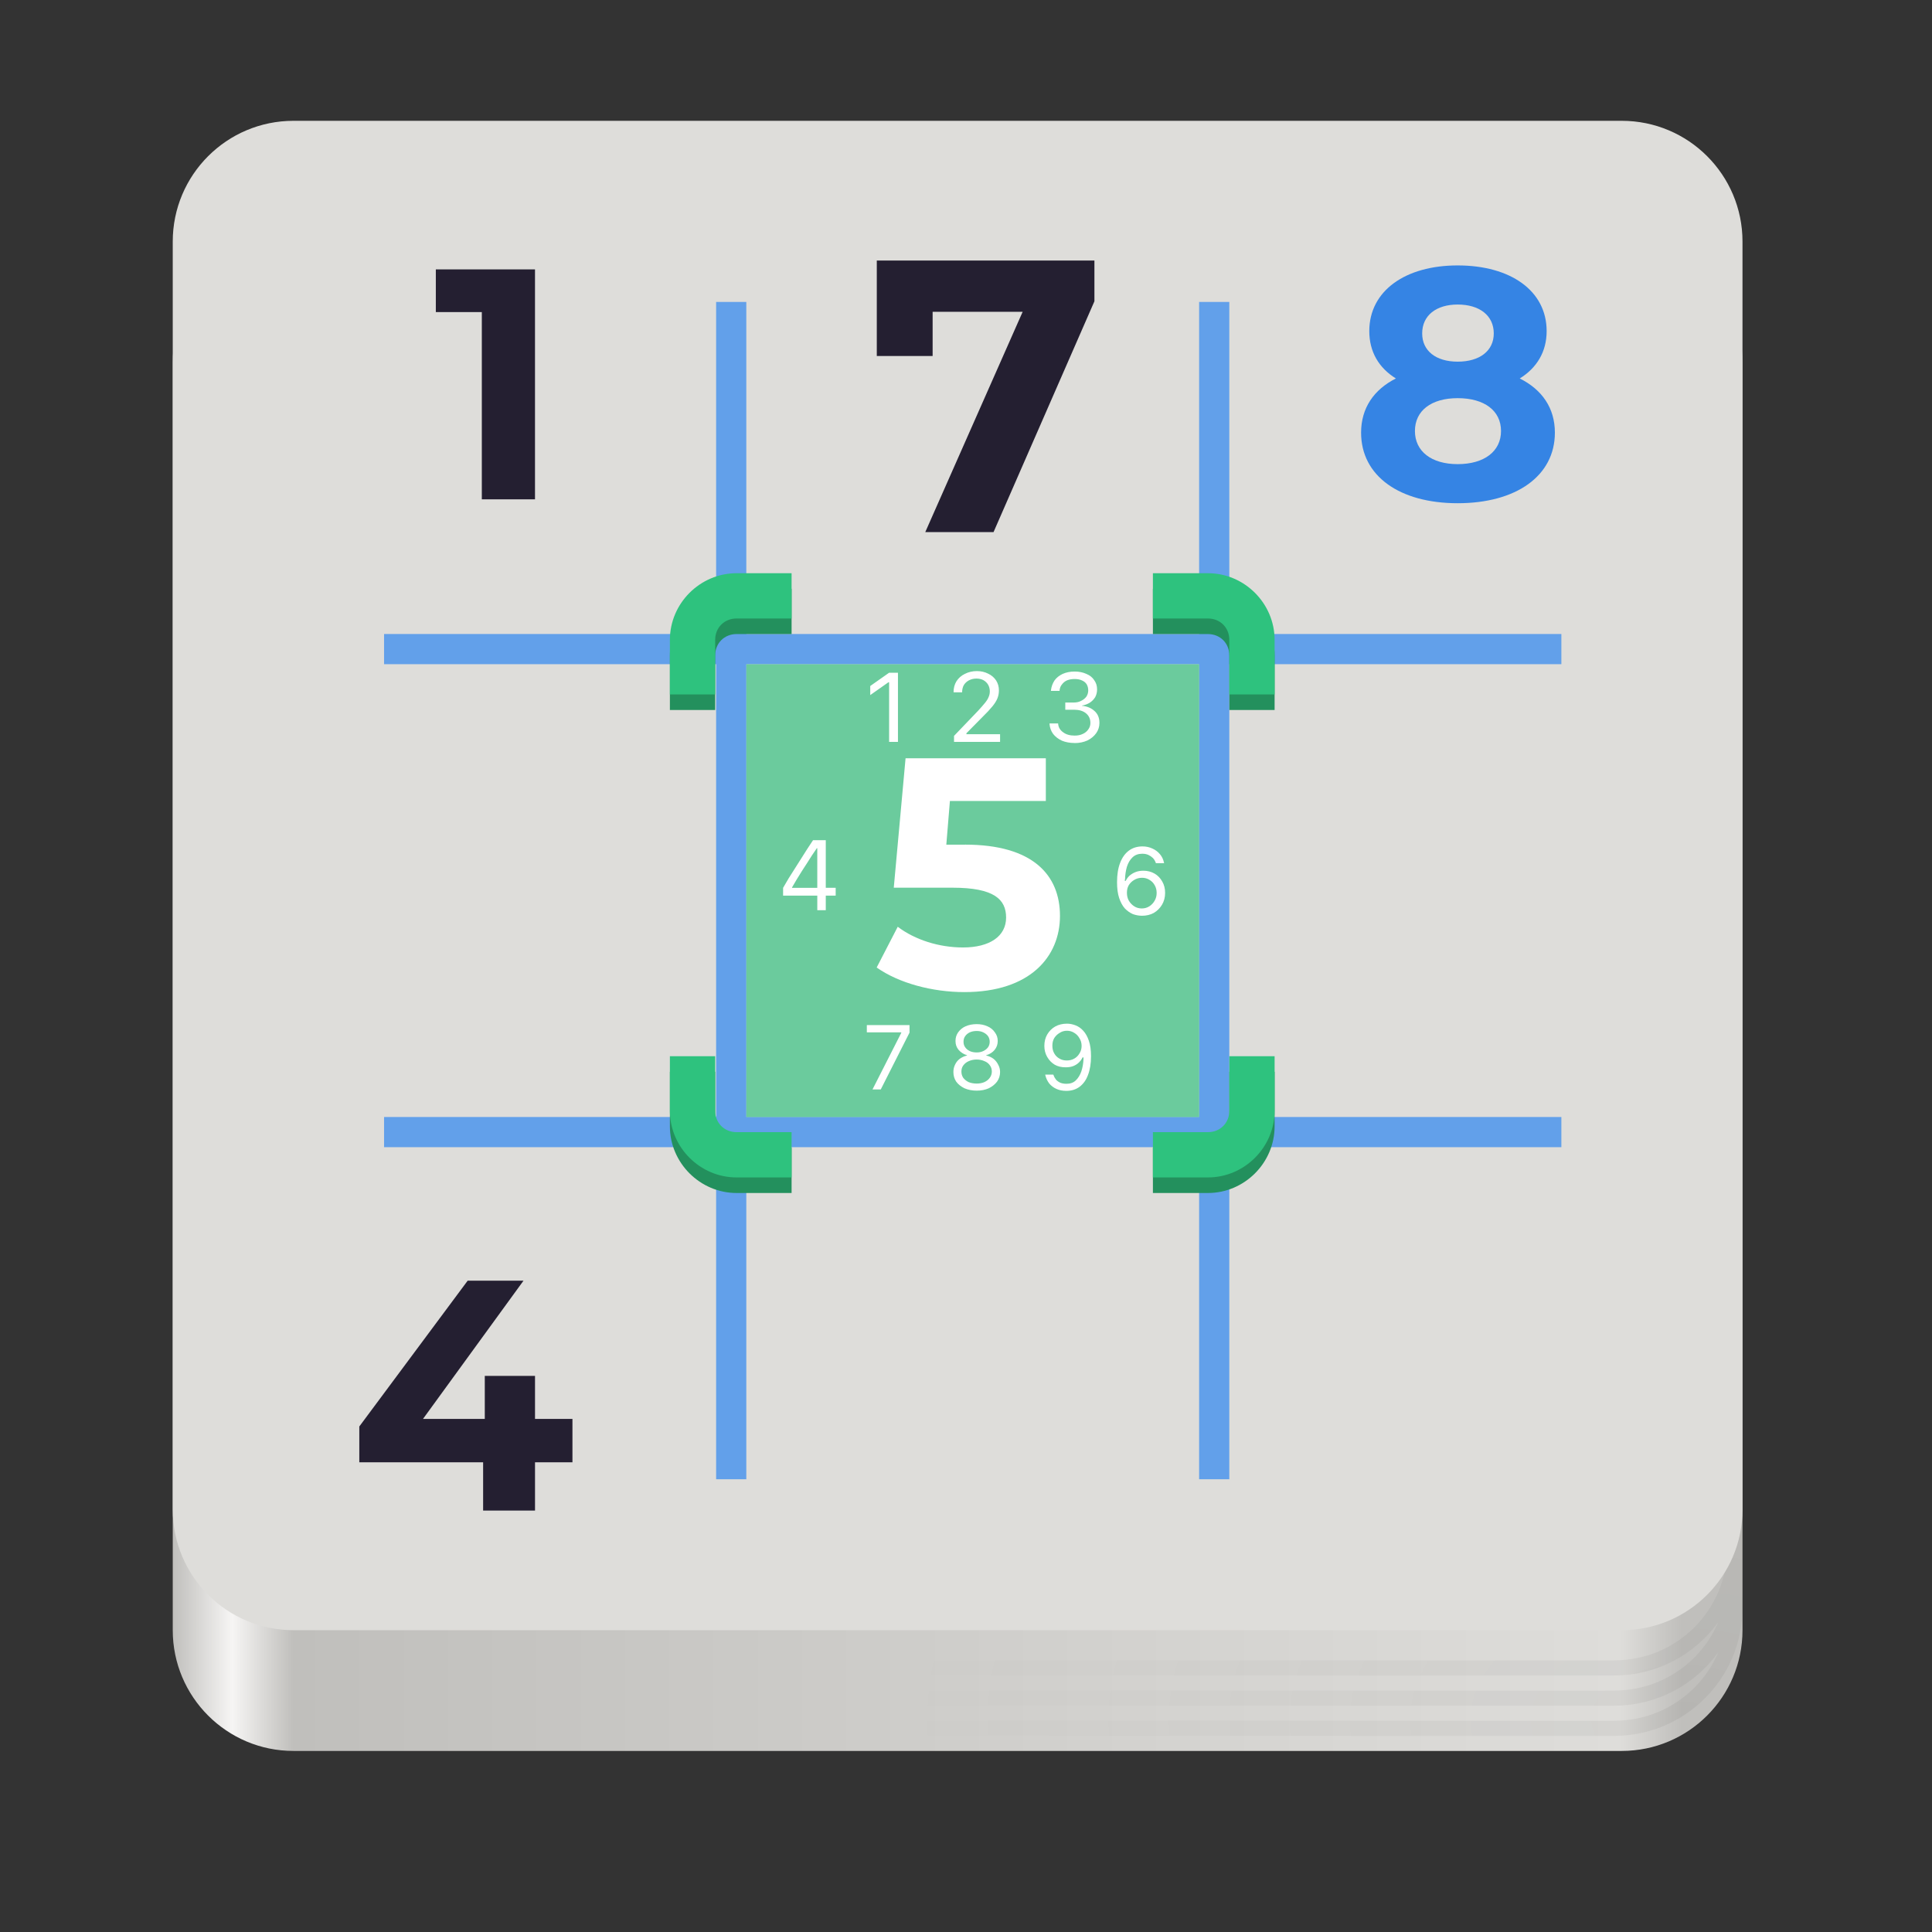 <?xml version="1.0" encoding="UTF-8"?>
<svg height="128px" viewBox="0 0 128 128" width="128px" xmlns="http://www.w3.org/2000/svg" xmlns:xlink="http://www.w3.org/1999/xlink">
    <rect x="0" y="0" width="128" height="128" fill="#333333" stroke="none"/>
    <linearGradient id="a" gradientTransform="matrix(0.232 0 0 0.329 -9.123 263.832)" gradientUnits="userSpaceOnUse" x1="88.596" x2="536.596" y1="-449.394" y2="-449.394">
        <stop offset="0" stop-color="#c0bfbc"/>
        <stop offset="0.038" stop-color="#f6f5f4"/>
        <stop offset="0.077" stop-color="#c0bfbc"/>
        <stop offset="0.923" stop-color="#deddda"/>
        <stop offset="0.962" stop-color="#c0bfbc"/>
        <stop offset="1" stop-color="#c0bfbc"/>
    </linearGradient>
    <radialGradient id="b" cx="-256" cy="311.78" gradientTransform="matrix(1 0 0 0.607 367.444 -75.306)" gradientUnits="userSpaceOnUse" r="52.002">
        <stop offset="0" stop-opacity="0.051"/>
        <stop offset="1" stop-opacity="0"/>
    </radialGradient>
    <path d="m 19.445 16.004 h 88 c 4.418 0 8 3.582 8 8 v 84 c 0 4.418 -3.582 8 -8 8 h -88 c -4.418 0 -8 -3.582 -8 -8 v -84 c 0 -4.418 3.582 -8 8 -8 z m 0 0" fill="url(#a)"/>
    <path d="m 19.941 47.852 c -4.699 0 -8.5 3.801 -8.5 8.5 v 50.152 c 0 4.699 3.801 8.5 8.5 8.5 h 87.004 c 4.699 0 8.5 -3.801 8.5 -8.5 v -50.152 c 0 -4.699 -3.801 -8.5 -8.5 -8.5 z m 0 1 h 87.004 c 3.109 0 5.762 1.863 6.898 4.543 c -1.539 -2.145 -4.051 -3.543 -6.898 -3.543 h -87.004 c -2.848 0 -5.359 1.398 -6.902 3.543 c 1.141 -2.68 3.793 -4.543 6.902 -4.543 z m 0 2 h 87.004 c 3.109 0 5.762 1.863 6.898 4.543 c -1.539 -2.145 -4.051 -3.543 -6.898 -3.543 h -87.004 c -2.848 0 -5.359 1.398 -6.902 3.543 c 1.141 -2.68 3.793 -4.543 6.902 -4.543 z m 0 2 h 87.004 c 4.164 0 7.5 3.336 7.5 7.5 v 42.152 c 0 4.164 -3.336 7.5 -7.5 7.5 h -87.004 c -4.164 0 -7.5 -3.336 -7.5 -7.5 v -42.152 c 0 -4.164 3.336 -7.5 7.5 -7.5 z m -6.902 54.609 c 1.543 2.145 4.055 3.543 6.902 3.543 h 87.004 c 2.848 0 5.359 -1.398 6.898 -3.543 c -1.137 2.68 -3.789 4.543 -6.898 4.543 h -87.004 c -3.109 0 -5.762 -1.863 -6.902 -4.543 z m 0 2 c 1.543 2.145 4.055 3.543 6.902 3.543 h 87.004 c 2.848 0 5.359 -1.398 6.898 -3.543 c -1.137 2.68 -3.789 4.543 -6.898 4.543 h -87.004 c -3.109 0 -5.762 -1.863 -6.902 -4.543 z m 0 0" fill="url(#b)"/>
    <path d="m 19.445 8.004 h 88 c 4.418 0 8 3.582 8 8 v 84 c 0 4.418 -3.582 8 -8 8 h -88 c -4.418 0 -8 -3.582 -8 -8 v -84 c 0 -4.418 3.582 -8 8 -8 z m 0 0" fill="#deddda"/>
    <g fill="#62a0ea">
        <path d="m 25.445 42.004 h 78 v 2 h -78 z m 0 0"/>
        <path d="m 25.445 74.004 h 78 v 2 h -78 z m 0 0"/>
        <path d="m 49.445 20.004 v 78 h -2 v -78 z m 0 0"/>
        <path d="m 81.445 20.004 v 78 h -2 v -78 z m 0 0"/>
    </g>
    <path d="m 49.445 44.008 h 30 v 30 h -30 z m 0 0" fill="#2ec27e" fill-opacity="0.655"/>
    <path d="m 58.09 17.262 v 6.324 h 3.699 v -2.93 h 5.965 l -6.453 14.598 h 4.523 l 6.684 -15.293 v -2.699 z m 0 0" fill="#241f31"/>
    <path d="m 100.688 25.074 c 1.129 -0.699 1.781 -1.766 1.781 -3.137 c 0 -2.676 -2.391 -4.352 -5.895 -4.352 c -3.461 0 -5.855 1.676 -5.855 4.352 c 0 1.371 0.633 2.438 1.762 3.137 c -1.457 0.738 -2.305 1.957 -2.305 3.59 c 0 2.871 2.547 4.676 6.398 4.676 c 3.871 0 6.441 -1.805 6.441 -4.676 c 0 -1.633 -0.852 -2.852 -2.328 -3.59 z m -4.113 -4.898 c 1.434 0 2.391 0.719 2.391 1.914 c 0 1.156 -0.934 1.871 -2.391 1.871 c -1.438 0 -2.352 -0.715 -2.352 -1.871 c 0 -1.195 0.938 -1.914 2.352 -1.914 z m 0 10.574 c -1.742 0 -2.832 -0.848 -2.832 -2.195 c 0 -1.352 1.09 -2.176 2.832 -2.176 c 1.762 0 2.871 0.824 2.871 2.176 c 0 1.348 -1.109 2.195 -2.871 2.195 z m 0 0" fill="#3584e4"/>
    <path d="m 28.875 17.848 v 2.828 h 3.047 v 12.406 h 3.523 v -15.234 z m 0 0" fill="#241f31"/>
    <path d="m 37.926 94.008 h -2.48 v -2.852 h -3.328 v 2.852 h -4.094 l 6.66 -9.16 h -3.699 l -7.18 9.66 v 2.371 h 8.203 v 3.199 h 3.438 v -3.199 h 2.48 z m 0 0" fill="#241f31"/>
    <path d="m 52.445 79.039 v -3 h -3.645 c -0.812 0 -1.418 -0.605 -1.418 -1.418 v -3.613 h -3 v 3.613 c 0 2.422 1.996 4.418 4.418 4.418 z m 23.938 0 v -3 h 3.645 c 0.812 0 1.418 -0.605 1.418 -1.418 v -3.613 h 3 v 3.613 c 0 2.422 -1.996 4.418 -4.418 4.418 z m -23.938 -40.031 v 3 h -3.645 c -0.812 0 -1.418 0.605 -1.418 1.418 v 3.613 h -3 v -3.613 c 0 -2.422 1.996 -4.418 4.418 -4.418 z m 23.938 0 v 3 h 3.645 c 0.812 0 1.418 0.605 1.418 1.418 v 3.613 h 3 v -3.613 c 0 -2.422 -1.996 -4.418 -4.418 -4.418 z m 0 0" fill="#23905d"/>
    <path d="m 63.938 55.961 h -1.242 l 0.238 -2.895 h 6.355 v -2.828 h -9.293 l -0.781 8.574 h 3.895 c 2.762 0 3.547 0.781 3.547 1.98 c 0 1.238 -1.09 1.98 -2.852 1.98 c -1.586 0 -3.176 -0.5 -4.328 -1.371 l -1.395 2.699 c 1.48 1.043 3.699 1.629 5.812 1.629 c 4.352 0 6.332 -2.348 6.332 -5.047 c 0 -2.699 -1.785 -4.723 -6.289 -4.723 z m 0 0" fill="#ffffff"/>
    <path d="m 52.445 78.008 v -3 h -3.645 c -0.812 0 -1.418 -0.605 -1.418 -1.418 v -3.613 h -3 v 3.613 c 0 2.422 1.996 4.418 4.418 4.418 z m 23.938 0 v -3 h 3.645 c 0.812 0 1.418 -0.605 1.418 -1.418 v -3.613 h 3 v 3.613 c 0 2.422 -1.996 4.418 -4.418 4.418 z m -23.938 -40.031 v 3 h -3.645 c -0.812 0 -1.418 0.605 -1.418 1.418 v 3.613 h -3 v -3.613 c 0 -2.422 1.996 -4.418 4.418 -4.418 z m 23.938 0 v 3 h 3.645 c 0.812 0 1.418 0.605 1.418 1.418 v 3.613 h 3 v -3.613 c 0 -2.422 -1.996 -4.418 -4.418 -4.418 z m 0 0" fill="#2ec27e"/>
    <path d="m 58.906 49.152 h 0.586 v -4.582 h -0.586 l -1.25 0.879 v 0.602 l 1.203 -0.848 h 0.047 z m 4.301 0 h 3.051 v -0.508 h -2.371 l 0.141 0.094 v -0.266 l -0.156 0.266 l 1.219 -1.234 c 0.285 -0.277 0.504 -0.516 0.664 -0.711 c 0.156 -0.191 0.27 -0.375 0.332 -0.539 c 0.062 -0.164 0.094 -0.332 0.094 -0.512 c 0 -0.246 -0.062 -0.465 -0.188 -0.664 c -0.129 -0.191 -0.301 -0.34 -0.523 -0.445 c -0.223 -0.113 -0.473 -0.172 -0.742 -0.172 c -0.297 0 -0.566 0.062 -0.809 0.188 c -0.234 0.113 -0.418 0.277 -0.555 0.492 c -0.125 0.211 -0.188 0.445 -0.188 0.711 l 0.016 0.016 h 0.551 v -0.016 c 0 -0.172 0.039 -0.328 0.113 -0.465 c 0.082 -0.129 0.191 -0.234 0.332 -0.309 c 0.145 -0.078 0.316 -0.121 0.504 -0.121 c 0.18 0 0.336 0.039 0.461 0.105 c 0.133 0.074 0.242 0.18 0.316 0.309 c 0.07 0.125 0.109 0.273 0.109 0.434 c 0 0.137 -0.027 0.258 -0.078 0.371 c -0.043 0.117 -0.121 0.242 -0.238 0.387 c -0.105 0.133 -0.262 0.309 -0.457 0.523 l -1.598 1.668 z m 7.988 0.078 c 0.316 0 0.594 -0.059 0.84 -0.168 c 0.254 -0.125 0.445 -0.285 0.586 -0.48 c 0.145 -0.203 0.219 -0.43 0.219 -0.68 v -0.016 c 0 -0.328 -0.109 -0.59 -0.332 -0.785 c -0.211 -0.191 -0.484 -0.309 -0.82 -0.34 v -0.016 c 0.188 -0.031 0.355 -0.094 0.504 -0.184 c 0.16 -0.102 0.277 -0.227 0.367 -0.371 c 0.082 -0.156 0.125 -0.324 0.125 -0.508 v -0.016 c 0 -0.227 -0.062 -0.426 -0.191 -0.605 c -0.117 -0.184 -0.293 -0.32 -0.52 -0.414 c -0.223 -0.102 -0.484 -0.156 -0.777 -0.156 c -0.297 0 -0.562 0.055 -0.789 0.156 c -0.223 0.105 -0.406 0.246 -0.539 0.43 c -0.125 0.188 -0.207 0.402 -0.238 0.648 v 0.047 h 0.57 v -0.047 c 0.02 -0.152 0.07 -0.281 0.16 -0.383 c 0.082 -0.113 0.191 -0.203 0.332 -0.266 c 0.145 -0.059 0.316 -0.09 0.504 -0.09 c 0.191 0 0.348 0.031 0.477 0.09 c 0.133 0.055 0.242 0.137 0.316 0.25 c 0.07 0.113 0.109 0.254 0.109 0.414 c 0 0.156 -0.043 0.293 -0.125 0.418 c -0.09 0.117 -0.203 0.207 -0.348 0.277 c -0.141 0.074 -0.301 0.109 -0.492 0.109 h -0.555 v 0.477 h 0.586 c 0.324 0 0.586 0.078 0.777 0.23 c 0.195 0.156 0.301 0.371 0.301 0.648 c 0 0.168 -0.051 0.309 -0.145 0.434 c -0.086 0.125 -0.207 0.223 -0.363 0.293 c -0.152 0.074 -0.328 0.109 -0.539 0.109 c -0.309 0 -0.562 -0.07 -0.758 -0.219 c -0.203 -0.141 -0.312 -0.328 -0.332 -0.555 v -0.031 h -0.57 v 0.047 c 0.02 0.238 0.098 0.457 0.238 0.648 c 0.145 0.184 0.34 0.336 0.586 0.449 c 0.238 0.098 0.52 0.152 0.836 0.152 z m -14.086 -6.285" fill="#ffffff"/>
    <path d="m 54.148 60.305 h 0.562 v -0.969 h 0.656 v -0.516 h -0.656 v -3.156 h -0.844 c -0.125 0.188 -0.258 0.387 -0.391 0.594 c -0.137 0.211 -0.273 0.422 -0.406 0.641 c -0.137 0.211 -0.273 0.422 -0.406 0.641 c -0.137 0.211 -0.273 0.422 -0.406 0.641 c -0.125 0.211 -0.25 0.422 -0.375 0.641 v 0.516 h 2.266 z m -1.672 -1.484 v -0.031 c 0.102 -0.176 0.207 -0.352 0.312 -0.531 c 0.113 -0.176 0.223 -0.352 0.328 -0.531 c 0.113 -0.176 0.227 -0.352 0.344 -0.531 c 0.113 -0.176 0.223 -0.348 0.328 -0.516 c 0.113 -0.164 0.223 -0.328 0.328 -0.484 h 0.031 v 2.625 z m -1.086 -4.785" fill="#ffffff"/>
    <path d="m 57.805 72.18 h 0.547 l 1.906 -3.766 v -0.5 h -2.828 v 0.484 h 2.281 v 0.031 z m 6.906 0.078 c 0.301 0 0.566 -0.055 0.797 -0.156 c 0.227 -0.113 0.41 -0.258 0.547 -0.438 c 0.133 -0.188 0.203 -0.398 0.203 -0.641 c 0 -0.176 -0.043 -0.336 -0.125 -0.484 c -0.074 -0.156 -0.18 -0.285 -0.312 -0.391 c -0.137 -0.102 -0.297 -0.176 -0.484 -0.219 v -0.016 c 0.238 -0.07 0.426 -0.191 0.562 -0.359 c 0.133 -0.164 0.203 -0.359 0.203 -0.578 v -0.016 c 0 -0.207 -0.062 -0.395 -0.188 -0.562 c -0.117 -0.176 -0.281 -0.312 -0.5 -0.406 c -0.211 -0.094 -0.445 -0.141 -0.703 -0.141 c -0.273 0 -0.516 0.047 -0.734 0.141 c -0.211 0.094 -0.375 0.23 -0.5 0.406 c -0.117 0.168 -0.172 0.355 -0.172 0.562 v 0.016 c 0 0.219 0.066 0.414 0.203 0.578 c 0.145 0.168 0.332 0.289 0.562 0.359 v 0.016 c -0.18 0.043 -0.34 0.117 -0.484 0.219 c -0.137 0.105 -0.242 0.234 -0.312 0.391 c -0.074 0.148 -0.109 0.309 -0.109 0.484 c 0 0.242 0.062 0.453 0.188 0.641 c 0.133 0.18 0.316 0.324 0.547 0.438 c 0.238 0.102 0.508 0.156 0.812 0.156 z m 0 -0.469 c -0.199 0 -0.375 -0.031 -0.531 -0.094 c -0.148 -0.07 -0.266 -0.164 -0.359 -0.281 c -0.086 -0.125 -0.125 -0.266 -0.125 -0.422 s 0.039 -0.289 0.125 -0.406 c 0.094 -0.125 0.211 -0.219 0.359 -0.281 c 0.156 -0.07 0.332 -0.109 0.531 -0.109 c 0.188 0 0.359 0.039 0.516 0.109 c 0.156 0.062 0.273 0.156 0.359 0.281 c 0.082 0.117 0.125 0.25 0.125 0.406 s -0.047 0.297 -0.141 0.422 c -0.086 0.117 -0.203 0.211 -0.359 0.281 c -0.148 0.062 -0.312 0.094 -0.5 0.094 z m 0 -2.062 c -0.18 0 -0.336 -0.031 -0.469 -0.094 c -0.125 -0.062 -0.227 -0.145 -0.297 -0.25 c -0.074 -0.102 -0.109 -0.223 -0.109 -0.359 v -0.016 c 0 -0.133 0.035 -0.254 0.109 -0.359 c 0.07 -0.102 0.172 -0.188 0.297 -0.25 c 0.133 -0.062 0.289 -0.094 0.469 -0.094 c 0.164 0 0.312 0.031 0.438 0.094 c 0.133 0.062 0.238 0.148 0.312 0.25 c 0.07 0.105 0.109 0.227 0.109 0.359 v 0.016 c 0 0.137 -0.039 0.258 -0.109 0.359 c -0.074 0.105 -0.18 0.188 -0.312 0.25 c -0.125 0.062 -0.273 0.094 -0.438 0.094 z m 5.98 -1.906 c -0.293 0 -0.555 0.062 -0.781 0.188 c -0.219 0.125 -0.398 0.305 -0.531 0.531 c -0.125 0.219 -0.188 0.469 -0.188 0.75 c 0 0.273 0.062 0.516 0.188 0.734 s 0.289 0.391 0.5 0.516 c 0.207 0.117 0.445 0.172 0.719 0.172 c 0.188 0 0.352 -0.023 0.5 -0.078 c 0.156 -0.062 0.285 -0.145 0.391 -0.25 c 0.102 -0.102 0.18 -0.211 0.234 -0.328 h 0.109 v -0.766 h -0.172 c 0 0.188 -0.047 0.355 -0.141 0.5 c -0.086 0.148 -0.199 0.262 -0.344 0.344 c -0.148 0.086 -0.312 0.125 -0.5 0.125 c -0.18 0 -0.34 -0.039 -0.484 -0.125 c -0.148 -0.082 -0.262 -0.195 -0.344 -0.344 c -0.086 -0.145 -0.125 -0.316 -0.125 -0.516 c 0 -0.188 0.039 -0.352 0.125 -0.5 c 0.094 -0.145 0.211 -0.258 0.359 -0.344 c 0.145 -0.094 0.305 -0.141 0.484 -0.141 c 0.176 0 0.336 0.047 0.484 0.141 c 0.145 0.086 0.258 0.203 0.344 0.359 c 0.094 0.148 0.141 0.312 0.141 0.5 l 0.125 0.719 v 0.078 v 0.078 c -0.012 0.293 -0.059 0.562 -0.141 0.812 c -0.086 0.25 -0.211 0.453 -0.375 0.609 c -0.156 0.148 -0.359 0.219 -0.609 0.219 c -0.148 0 -0.277 -0.02 -0.391 -0.062 c -0.117 -0.051 -0.215 -0.117 -0.297 -0.203 c -0.074 -0.094 -0.133 -0.195 -0.172 -0.312 l -0.016 -0.031 h -0.531 v 0.031 c 0.051 0.211 0.141 0.398 0.266 0.562 c 0.133 0.156 0.297 0.277 0.484 0.359 c 0.188 0.082 0.398 0.125 0.641 0.125 c 0.344 0 0.633 -0.09 0.875 -0.266 c 0.25 -0.188 0.438 -0.445 0.562 -0.781 c 0.133 -0.344 0.203 -0.758 0.203 -1.25 c 0 -0.406 -0.047 -0.742 -0.141 -1.016 c -0.094 -0.281 -0.219 -0.504 -0.375 -0.672 c -0.148 -0.164 -0.32 -0.285 -0.516 -0.359 c -0.188 -0.07 -0.375 -0.109 -0.562 -0.109 z m -13.66 -1.402" fill="#ffffff"/>
    <path d="m 75.645 60.672 c 0.301 0 0.566 -0.062 0.797 -0.188 c 0.227 -0.133 0.41 -0.316 0.547 -0.547 c 0.133 -0.227 0.203 -0.488 0.203 -0.781 c 0 -0.281 -0.062 -0.531 -0.188 -0.75 c -0.125 -0.227 -0.297 -0.406 -0.516 -0.531 s -0.465 -0.188 -0.734 -0.188 c -0.199 0 -0.375 0.031 -0.531 0.094 s -0.293 0.148 -0.406 0.25 c -0.105 0.105 -0.184 0.215 -0.234 0.328 h -0.109 v 0.797 h 0.188 v -0.016 c 0 -0.188 0.039 -0.352 0.125 -0.5 c 0.094 -0.145 0.211 -0.258 0.359 -0.344 c 0.156 -0.094 0.328 -0.141 0.516 -0.141 s 0.352 0.047 0.5 0.141 c 0.145 0.086 0.258 0.203 0.344 0.359 c 0.082 0.148 0.125 0.312 0.125 0.5 v 0.016 c 0 0.188 -0.047 0.359 -0.141 0.516 c -0.086 0.148 -0.199 0.266 -0.344 0.359 c -0.148 0.094 -0.312 0.141 -0.5 0.141 s -0.355 -0.047 -0.5 -0.141 c -0.148 -0.094 -0.266 -0.219 -0.359 -0.375 c -0.086 -0.156 -0.125 -0.328 -0.125 -0.516 l -0.141 -0.734 c 0 -0.031 0 -0.055 0 -0.078 c 0 -0.031 0.004 -0.062 0.016 -0.094 c 0.008 -0.301 0.051 -0.578 0.125 -0.828 c 0.082 -0.258 0.207 -0.469 0.375 -0.625 c 0.164 -0.156 0.379 -0.234 0.641 -0.234 c 0.156 0 0.289 0.027 0.406 0.078 c 0.113 0.055 0.211 0.121 0.297 0.203 c 0.082 0.086 0.145 0.188 0.188 0.312 l 0.016 0.031 h 0.547 l -0.016 -0.031 c -0.043 -0.219 -0.133 -0.406 -0.266 -0.562 c -0.137 -0.164 -0.305 -0.289 -0.5 -0.375 c -0.199 -0.094 -0.418 -0.141 -0.656 -0.141 c -0.355 0 -0.656 0.094 -0.906 0.281 s -0.445 0.461 -0.578 0.812 c -0.137 0.355 -0.203 0.781 -0.203 1.281 c 0 0.418 0.047 0.766 0.141 1.047 s 0.219 0.512 0.375 0.688 c 0.164 0.168 0.344 0.293 0.531 0.375 c 0.195 0.07 0.395 0.109 0.594 0.109 z m -2.148 -6.035" fill="#ffffff"/>
</svg>
